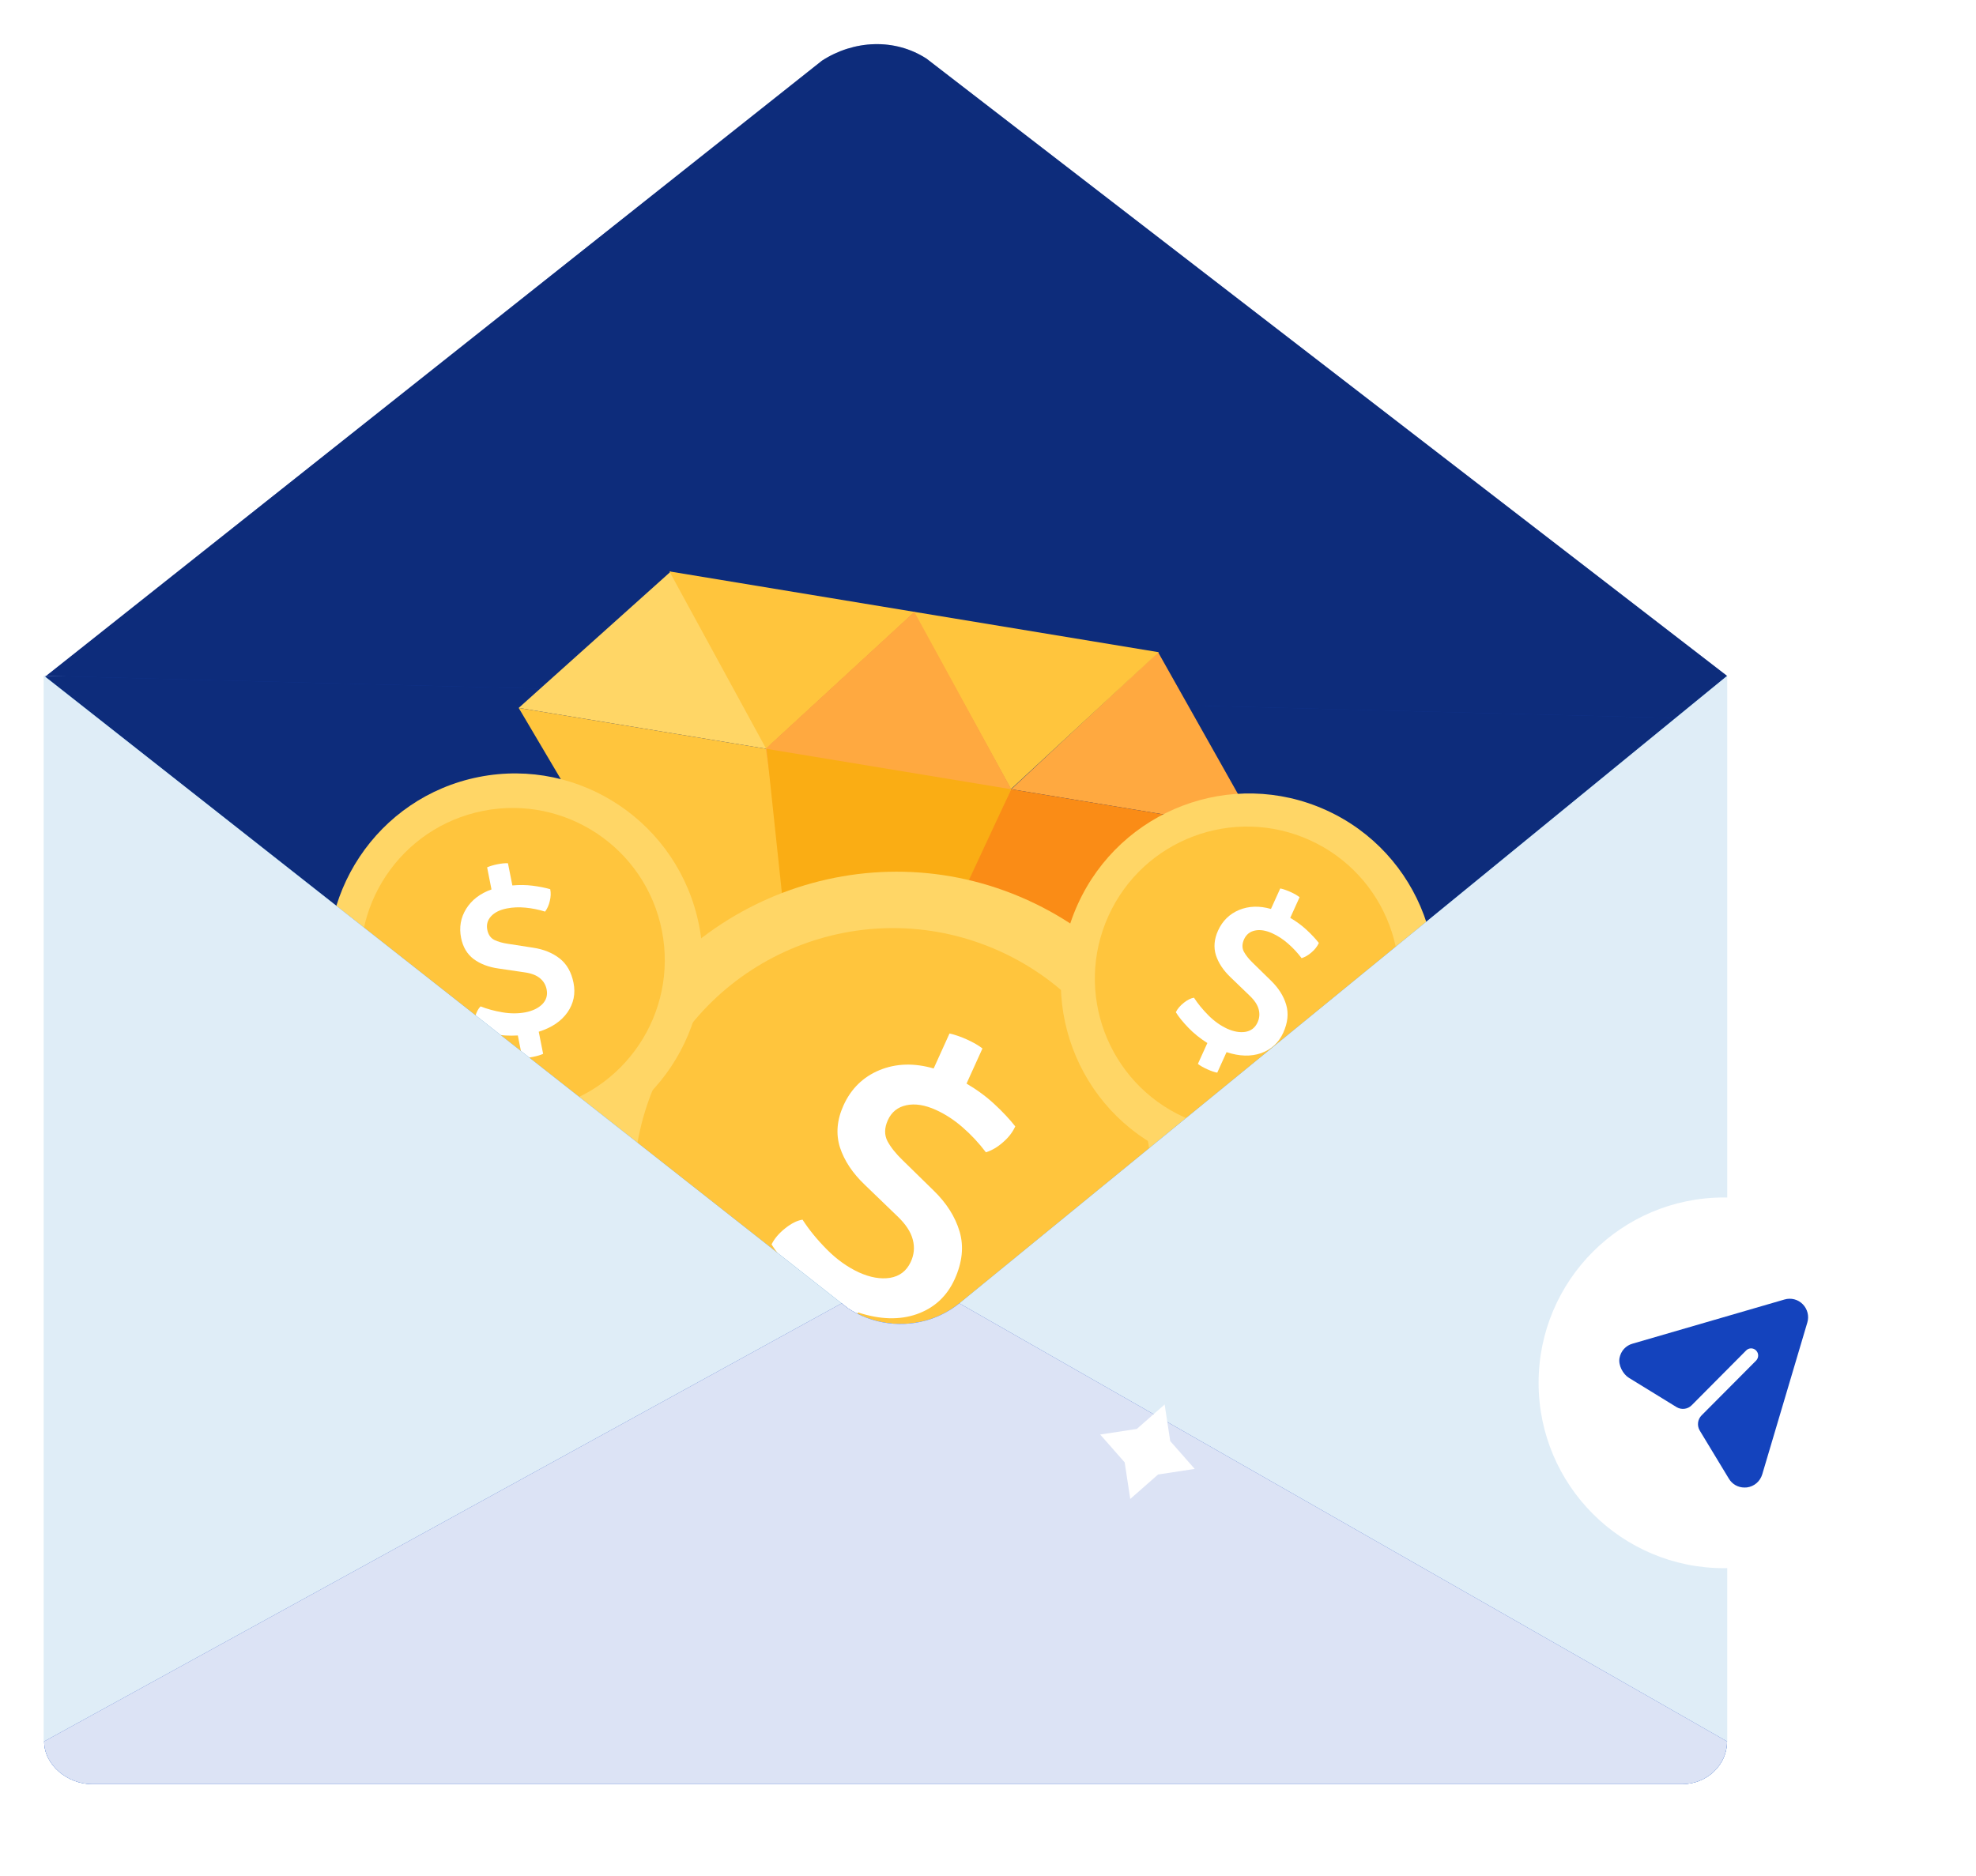 <svg width="179" height="170" viewBox="0 0 179 170" fill="none" xmlns="http://www.w3.org/2000/svg">
<g filter="url(#filter0_d_5_52)">
<path d="M156.354 57.246H4.114V122.8H156.354V57.246Z" fill="#1443BD"/>
<path d="M156.354 57.246H4.114V122.8H156.354V57.246Z" fill="black" fill-opacity="0.35"/>
<path d="M74.454 1.501L4.182 57.24L152.367 61.074C152.686 61.074 153.003 61.038 153.314 60.968C155.173 60.502 156.47 59.156 156.449 57.24L83.937 1.318C81.055 -0.557 77.337 -0.374 74.454 1.501Z" fill="#1443BD"/>
<path d="M74.454 1.501L4.182 57.24L152.367 61.074C152.686 61.074 153.003 61.038 153.314 60.968C155.173 60.502 156.47 59.156 156.449 57.24L83.937 1.318C81.055 -0.557 77.337 -0.374 74.454 1.501Z" fill="black" fill-opacity="0.35"/>
<path fill-rule="evenodd" clip-rule="evenodd" d="M46.987 60.142L60.756 47.792L70.102 63.961L46.987 60.142Z" fill="#FFD666"/>
<path fill-rule="evenodd" clip-rule="evenodd" d="M113.984 71.209L104.903 55.085L91.603 67.512L113.984 71.209Z" fill="#FFA940"/>
<path fill-rule="evenodd" clip-rule="evenodd" d="M46.987 60.142L73.855 105.589L70.113 63.962L46.987 60.142Z" fill="#FFC53D"/>
<path fill-rule="evenodd" clip-rule="evenodd" d="M113.838 71.185L73.855 105.589L91.536 67.501L113.838 71.185Z" fill="#FA8C16"/>
<path fill-rule="evenodd" clip-rule="evenodd" d="M60.639 47.773L82.874 51.446L69.405 63.845L60.639 47.773Z" fill="#FFC53D"/>
<path fill-rule="evenodd" clip-rule="evenodd" d="M82.727 51.422L104.962 55.094L91.573 67.507L82.727 51.422Z" fill="#FFC53D"/>
<path fill-rule="evenodd" clip-rule="evenodd" d="M69.372 63.82L82.823 51.437L91.606 67.493L89.622 71.557L69.995 68.125L69.372 63.82Z" fill="#FFA940"/>
<path fill-rule="evenodd" clip-rule="evenodd" d="M69.442 63.851L73.873 105.592L91.603 67.512L69.442 63.851Z" fill="#FAAD14"/>
<g clip-path="url(#clip0_5_52)">
<path d="M69.083 130.505C83.621 137.093 100.779 130.579 107.405 115.956C114.031 101.334 107.617 84.139 93.078 77.551C78.54 70.963 61.382 77.477 54.756 92.099C48.13 106.722 54.544 123.917 69.083 130.505Z" fill="#FFD666"/>
<path d="M71.193 124.961C83.004 130.313 96.917 125.077 102.269 113.266C107.621 101.455 102.385 87.542 90.574 82.19C78.763 76.838 64.85 82.074 59.498 93.885C54.146 105.696 59.382 119.609 71.193 124.961Z" fill="#FFC53D"/>
<path d="M74.74 117.553C74.113 117.269 73.634 116.994 73.304 116.728L74.763 113.507C73.633 112.792 72.649 111.997 71.809 111.122C70.97 110.247 70.332 109.457 69.896 108.751C70.144 108.237 70.552 107.754 71.121 107.299C71.691 106.845 72.217 106.582 72.7 106.51C73.28 107.412 74.013 108.312 74.901 109.208C75.789 110.105 76.754 110.797 77.798 111.284C78.824 111.749 79.766 111.915 80.626 111.781C81.492 111.635 82.114 111.161 82.492 110.358C82.805 109.7 82.871 109.025 82.691 108.333C82.515 107.628 82.047 106.914 81.284 106.191L78.34 103.352C77.233 102.298 76.481 101.165 76.085 99.953C75.707 98.735 75.816 97.469 76.411 96.154C77.094 94.646 78.18 93.582 79.668 92.963C81.167 92.348 82.804 92.297 84.578 92.811L86.012 89.644C86.239 89.689 86.491 89.759 86.767 89.856C87.055 89.957 87.326 90.065 87.58 90.18C88.171 90.448 88.643 90.72 88.998 90.997L87.555 94.181C88.519 94.749 89.363 95.372 90.088 96.049C90.826 96.732 91.453 97.402 91.97 98.057C91.729 98.588 91.359 99.067 90.86 99.496C90.373 99.929 89.857 100.233 89.313 100.408C88.676 99.567 87.972 98.812 87.199 98.142C86.439 97.478 85.631 96.951 84.774 96.563C83.785 96.115 82.897 95.974 82.109 96.141C81.321 96.307 80.761 96.758 80.427 97.494C80.11 98.194 80.099 98.828 80.393 99.398C80.693 99.955 81.157 100.536 81.784 101.14L84.564 103.861C85.746 105.007 86.534 106.251 86.929 107.593C87.324 108.935 87.175 110.372 86.481 111.904C85.781 113.448 84.642 114.502 83.063 115.066C81.49 115.618 79.71 115.567 77.724 114.914L76.289 118.081C75.883 118.013 75.367 117.837 74.74 117.553Z" fill="white"/>
</g>
<g clip-path="url(#clip1_5_52)">
<path d="M106.037 100.483C114.57 104.35 124.641 100.527 128.53 91.944C132.42 83.361 128.655 73.268 120.121 69.401C111.588 65.534 101.517 69.358 97.628 77.941C93.738 86.524 97.503 96.616 106.037 100.483Z" fill="#FFD666"/>
<path d="M107.275 97.229C114.208 100.37 122.374 97.297 125.516 90.364C128.657 83.432 125.584 75.265 118.651 72.124C111.719 68.983 103.552 72.056 100.411 78.989C97.269 85.921 100.343 94.087 107.275 97.229Z" fill="#FFC53D"/>
<path d="M109.357 92.881C108.989 92.714 108.708 92.552 108.514 92.396L109.371 90.506C108.708 90.086 108.13 89.62 107.637 89.106C107.145 88.593 106.77 88.129 106.515 87.714C106.66 87.413 106.899 87.129 107.233 86.862C107.568 86.596 107.876 86.441 108.16 86.399C108.5 86.929 108.931 87.457 109.452 87.983C109.973 88.509 110.54 88.915 111.153 89.201C111.754 89.474 112.308 89.571 112.813 89.493C113.321 89.407 113.686 89.129 113.908 88.658C114.091 88.272 114.13 87.875 114.024 87.469C113.921 87.055 113.646 86.636 113.199 86.212L111.47 84.545C110.821 83.927 110.38 83.262 110.147 82.55C109.925 81.835 109.989 81.092 110.339 80.32C110.74 79.435 111.377 78.811 112.25 78.447C113.13 78.087 114.091 78.057 115.132 78.358L115.974 76.499C116.107 76.526 116.255 76.567 116.417 76.624C116.586 76.683 116.745 76.747 116.894 76.814C117.241 76.971 117.518 77.131 117.726 77.293L116.879 79.163C117.445 79.496 117.941 79.861 118.366 80.259C118.799 80.66 119.167 81.053 119.471 81.438C119.33 81.749 119.112 82.031 118.819 82.282C118.533 82.536 118.231 82.715 117.911 82.817C117.537 82.324 117.124 81.88 116.671 81.487C116.224 81.097 115.75 80.788 115.247 80.561C114.667 80.298 114.145 80.215 113.683 80.313C113.22 80.41 112.891 80.675 112.696 81.107C112.51 81.518 112.503 81.89 112.676 82.224C112.852 82.552 113.124 82.892 113.492 83.247L115.124 84.844C115.818 85.517 116.28 86.247 116.512 87.035C116.744 87.823 116.656 88.666 116.249 89.565C115.838 90.471 115.17 91.09 114.243 91.421C113.32 91.745 112.275 91.715 111.109 91.332L110.267 93.19C110.029 93.151 109.726 93.048 109.357 92.881Z" fill="white"/>
</g>
<g clip-path="url(#clip2_5_52)">
<path d="M50.005 99.875C59.195 98.052 65.159 89.082 63.326 79.839C61.493 70.596 52.558 64.58 43.368 66.402C34.178 68.225 28.214 77.195 30.047 86.438C31.88 95.681 40.815 101.697 50.005 99.875Z" fill="#FFD666"/>
<path d="M49.118 96.507C56.584 95.027 61.436 87.775 59.956 80.309C58.475 72.844 51.223 67.992 43.757 69.472C36.292 70.952 31.44 78.204 32.92 85.67C34.4 93.136 41.652 97.988 49.118 96.507Z" fill="#FFC53D"/>
<path d="M48.28 91.76C47.884 91.839 47.561 91.871 47.313 91.857L46.909 89.821C46.126 89.865 45.384 89.822 44.685 89.692C43.985 89.561 43.411 89.401 42.961 89.213C42.904 88.884 42.934 88.513 43.05 88.102C43.167 87.691 43.328 87.385 43.534 87.186C44.119 87.419 44.776 87.597 45.507 87.722C46.236 87.847 46.934 87.847 47.599 87.723C48.247 87.595 48.753 87.352 49.118 86.994C49.481 86.629 49.616 86.19 49.523 85.678C49.447 85.257 49.248 84.912 48.925 84.643C48.601 84.367 48.133 84.186 47.522 84.101L45.147 83.752C44.259 83.627 43.513 83.343 42.91 82.9C42.313 82.448 41.932 81.806 41.768 80.975C41.579 80.022 41.733 79.144 42.232 78.34C42.738 77.534 43.502 76.951 44.523 76.59L44.127 74.588C44.25 74.532 44.394 74.48 44.559 74.431C44.731 74.381 44.898 74.34 45.058 74.308C45.431 74.234 45.75 74.203 46.014 74.214L46.413 76.227C47.067 76.168 47.682 76.177 48.26 76.253C48.845 76.327 49.373 76.432 49.844 76.569C49.911 76.904 49.898 77.259 49.806 77.634C49.721 78.007 49.579 78.329 49.379 78.598C48.788 78.414 48.194 78.294 47.596 78.239C47.006 78.181 46.441 78.206 45.899 78.314C45.274 78.438 44.802 78.674 44.483 79.022C44.164 79.371 44.05 79.778 44.142 80.243C44.23 80.685 44.441 80.992 44.776 81.163C45.11 81.327 45.53 81.445 46.036 81.519L48.292 81.868C49.248 82.012 50.049 82.336 50.696 82.842C51.343 83.348 51.762 84.085 51.954 85.053C52.148 86.029 51.964 86.921 51.403 87.729C50.841 88.53 49.974 89.114 48.803 89.481L49.2 91.483C48.983 91.589 48.677 91.681 48.28 91.76Z" fill="white"/>
</g>
<path d="M84.323 115.513C81.808 116.352 79.048 115.998 76.827 114.549L4 57.24V153.785C4 155.923 6.106 157.656 8.358 157.656H152.365C154.621 157.656 156.449 155.923 156.449 153.785V57.24L86.904 114.091C86.133 114.712 85.26 115.193 84.323 115.513Z" fill="#2A84C6"/>
<path d="M84.323 115.513C81.808 116.352 79.048 115.998 76.827 114.549L4 57.24V153.785C4 155.923 6.106 157.656 8.358 157.656H152.365C154.621 157.656 156.449 155.923 156.449 153.785V57.24L86.904 114.091C86.133 114.712 85.26 115.193 84.323 115.513Z" fill="white" fill-opacity="0.85"/>
<path fill-rule="evenodd" clip-rule="evenodd" d="M84.323 115.513C81.808 116.352 79.048 115.998 76.827 114.549L76.245 114.091L4 153.785C4 155.923 6.106 157.656 8.358 157.656H152.365C154.621 157.656 156.449 155.923 156.449 153.785L86.904 114.091C86.133 114.712 85.26 115.193 84.323 115.513Z" fill="#1443BD"/>
<path fill-rule="evenodd" clip-rule="evenodd" d="M84.323 115.513C81.808 116.352 79.048 115.998 76.827 114.549L76.245 114.091L4 153.785C4 155.923 6.106 157.656 8.358 157.656H152.365C154.621 157.656 156.449 155.923 156.449 153.785L86.904 114.091C86.133 114.712 85.26 115.193 84.323 115.513Z" fill="white" fill-opacity="0.85"/>
<g clip-path="url(#clip3_5_52)" filter="url(#filter1_ddddd_5_52)">
<path fill-rule="evenodd" clip-rule="evenodd" d="M102.387 59.816L101.88 56.499L99.663 53.979L99.663 53.978L102.981 53.471L105.501 51.255L106.008 54.572L108.225 57.093L108.225 57.093L104.907 57.6L102.387 59.816L102.387 59.816L102.387 59.816Z" fill="white"/>
</g>
<ellipse cx="156.171" cy="121.294" rx="16.794" ry="16.794" fill="white"/>
<path d="M163.308 114.173C162.88 113.733 162.247 113.57 161.657 113.742L147.89 117.745C147.267 117.918 146.826 118.415 146.707 119.046C146.585 119.689 147.009 120.504 147.564 120.845L151.868 123.49C152.31 123.762 152.88 123.694 153.245 123.325L158.174 118.365C158.422 118.107 158.833 118.107 159.081 118.365C159.329 118.615 159.329 119.02 159.081 119.278L154.144 124.239C153.777 124.606 153.709 125.179 153.978 125.623L156.609 129.971C156.917 130.487 157.447 130.78 158.029 130.78C158.097 130.78 158.174 130.78 158.243 130.771C158.91 130.685 159.441 130.229 159.637 129.583L163.719 115.834C163.898 115.249 163.736 114.612 163.308 114.173" fill="#1443BD"/>
</g>
<defs>
<filter id="filter0_d_5_52" x="0" y="0" width="176.966" height="165.656" filterUnits="userSpaceOnUse" color-interpolation-filters="sRGB">
<feFlood flood-opacity="0" result="BackgroundImageFix"/>
<feColorMatrix in="SourceAlpha" type="matrix" values="0 0 0 0 0 0 0 0 0 0 0 0 0 0 0 0 0 0 127 0" result="hardAlpha"/>
<feOffset dy="4"/>
<feGaussianBlur stdDeviation="2"/>
<feComposite in2="hardAlpha" operator="out"/>
<feColorMatrix type="matrix" values="0 0 0 0 0 0 0 0 0 0 0 0 0 0 0 0 0 0 0.25 0"/>
<feBlend mode="normal" in2="BackgroundImageFix" result="effect1_dropShadow_5_52"/>
<feBlend mode="normal" in="SourceGraphic" in2="effect1_dropShadow_5_52" result="shape"/>
</filter>
<filter id="filter1_ddddd_5_52" x="26.395" y="17.987" width="155.097" height="155.097" filterUnits="userSpaceOnUse" color-interpolation-filters="sRGB">
<feFlood flood-opacity="0" result="BackgroundImageFix"/>
<feColorMatrix in="SourceAlpha" type="matrix" values="0 0 0 0 0 0 0 0 0 0 0 0 0 0 0 0 0 0 127 0" result="hardAlpha"/>
<feOffset dy="6"/>
<feGaussianBlur stdDeviation="4"/>
<feColorMatrix type="matrix" values="0 0 0 0 0.706 0 0 0 0 0.831 0 0 0 0 0.922 0 0 0 0.12 0"/>
<feBlend mode="normal" in2="BackgroundImageFix" result="effect1_dropShadow_5_52"/>
<feColorMatrix in="SourceAlpha" type="matrix" values="0 0 0 0 0 0 0 0 0 0 0 0 0 0 0 0 0 0 127 0" result="hardAlpha"/>
<feOffset dy="8"/>
<feGaussianBlur stdDeviation="12"/>
<feColorMatrix type="matrix" values="0 0 0 0 0.706 0 0 0 0 0.831 0 0 0 0 0.922 0 0 0 0.08 0"/>
<feBlend mode="normal" in2="effect1_dropShadow_5_52" result="effect2_dropShadow_5_52"/>
<feColorMatrix in="SourceAlpha" type="matrix" values="0 0 0 0 0 0 0 0 0 0 0 0 0 0 0 0 0 0 127 0" result="hardAlpha"/>
<feOffset dy="16"/>
<feGaussianBlur stdDeviation="18"/>
<feColorMatrix type="matrix" values="0 0 0 0 0.706 0 0 0 0 0.831 0 0 0 0 0.922 0 0 0 0.04 0"/>
<feBlend mode="normal" in2="effect2_dropShadow_5_52" result="effect3_dropShadow_5_52"/>
<feColorMatrix in="SourceAlpha" type="matrix" values="0 0 0 0 0 0 0 0 0 0 0 0 0 0 0 0 0 0 127 0" result="hardAlpha"/>
<feOffset dy="40"/>
<feGaussianBlur stdDeviation="35"/>
<feColorMatrix type="matrix" values="0 0 0 0 0.706 0 0 0 0 0.831 0 0 0 0 0.922 0 0 0 0.04 0"/>
<feBlend mode="normal" in2="effect3_dropShadow_5_52" result="effect4_dropShadow_5_52"/>
<feColorMatrix in="SourceAlpha" type="matrix" values="0 0 0 0 0 0 0 0 0 0 0 0 0 0 0 0 0 0 127 0" result="hardAlpha"/>
<feOffset dy="2"/>
<feGaussianBlur stdDeviation="2"/>
<feColorMatrix type="matrix" values="0 0 0 0 0.875 0 0 0 0 0.929 0 0 0 0 0.965 0 0 0 0.4 0"/>
<feBlend mode="normal" in2="effect4_dropShadow_5_52" result="effect5_dropShadow_5_52"/>
<feBlend mode="normal" in="SourceGraphic" in2="effect5_dropShadow_5_52" result="shape"/>
</filter>
<clipPath id="clip0_5_52">
<rect width="68.103" height="68.103" fill="white" transform="translate(63.534 57.476) rotate(24.377)"/>
</clipPath>
<clipPath id="clip1_5_52">
<rect width="39.974" height="39.974" fill="white" transform="translate(102.78 57.618) rotate(24.377)"/>
</clipPath>
<clipPath id="clip2_5_52">
<rect width="39.974" height="39.974" fill="white" transform="translate(22.408 66.913) rotate(-11.215)"/>
</clipPath>
<clipPath id="clip3_5_52">
<rect width="11.78" height="11.78" fill="white" transform="matrix(0.94 0.342 0.342 -0.94 96.395 59.057)"/>
</clipPath>
</defs>
</svg>
